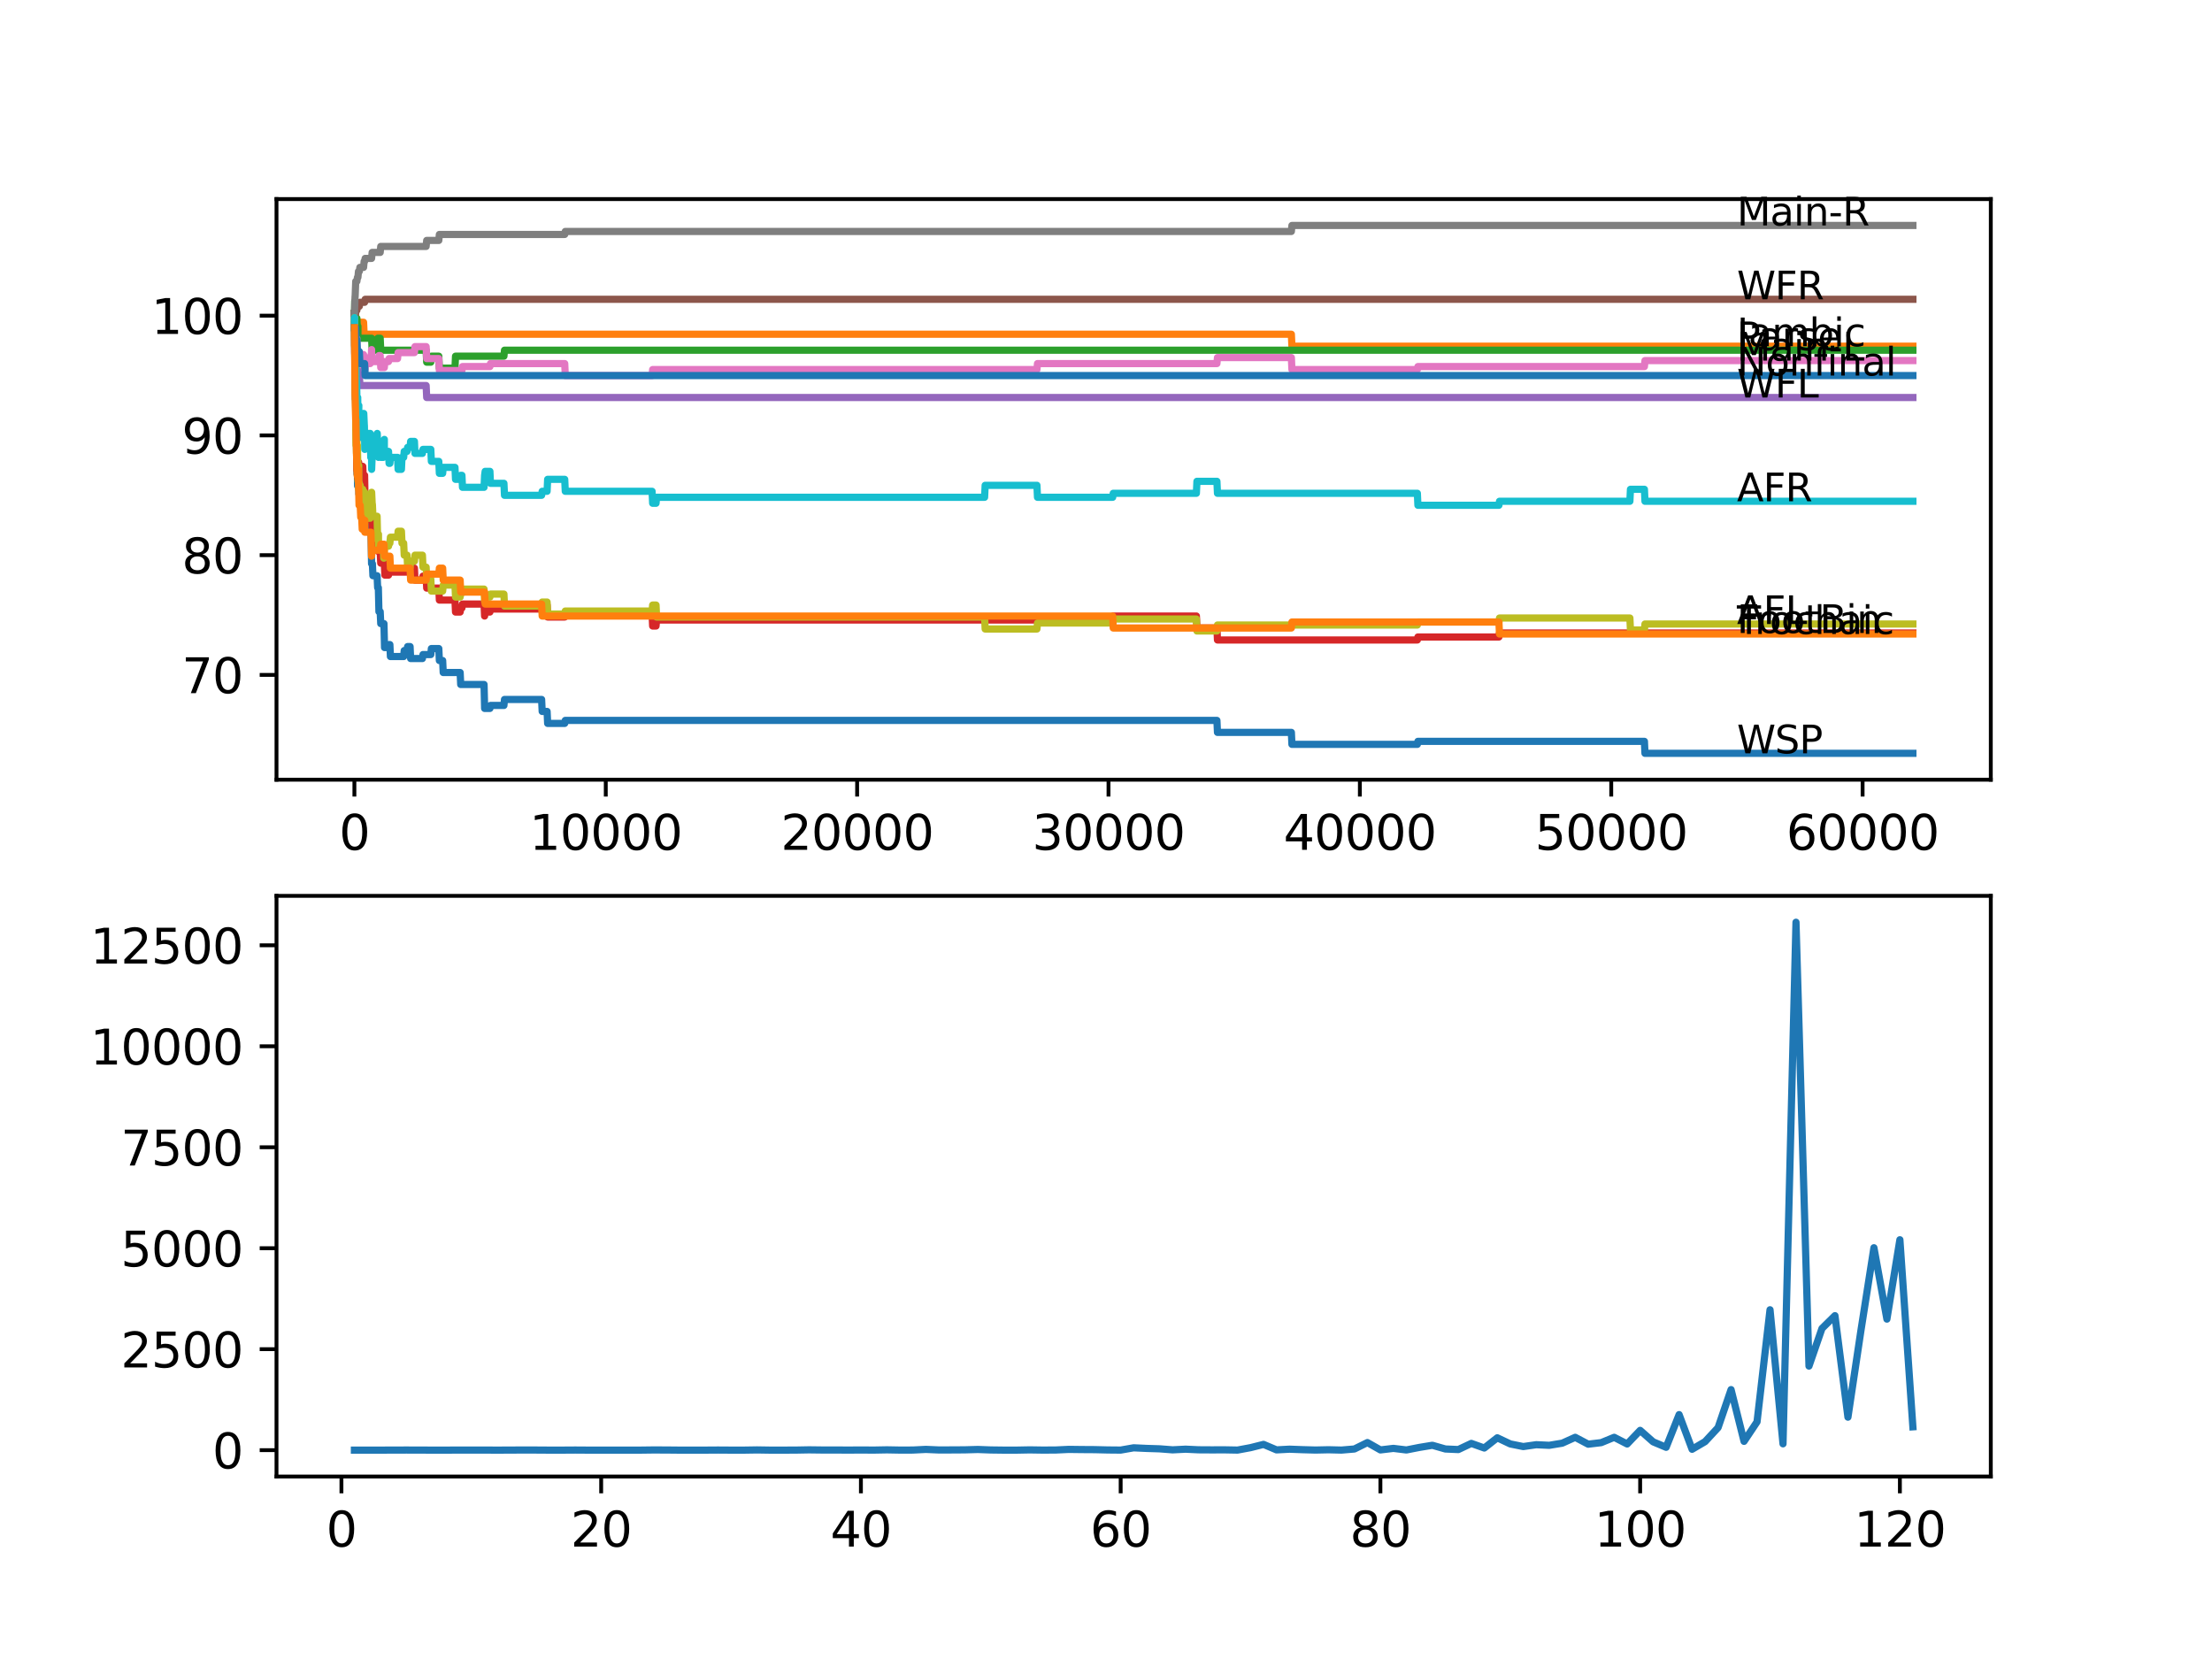 <?xml version="1.0" encoding="utf-8" standalone="no"?>
<!DOCTYPE svg PUBLIC "-//W3C//DTD SVG 1.1//EN"
  "http://www.w3.org/Graphics/SVG/1.1/DTD/svg11.dtd">
<svg xmlns:xlink="http://www.w3.org/1999/xlink" width="460.8pt" height="345.6pt" viewBox="0 0 460.8 345.6" xmlns="http://www.w3.org/2000/svg" version="1.1">
 <defs>
  <style type="text/css">*{stroke-linejoin: round; stroke-linecap: butt}</style>
 </defs>
 <g id="figure_1">
  <g id="patch_1">
   <path d="M 0 345.6 
L 460.8 345.6 
L 460.8 0 
L 0 0 
z
" style="fill: #ffffff"/>
  </g>
  <g id="axes_1">
   <g id="patch_2">
    <path d="M 57.6 162.432 
L 414.72 162.432 
L 414.72 41.472 
L 57.6 41.472 
z
" style="fill: #ffffff"/>
   </g>
   <g id="matplotlib.axis_1">
    <g id="xtick_1">
     <g id="line2d_1">
      <defs>
       <path id="mcb167f69a3" d="M 0 0 
L 0 3.5 
" style="stroke: #000000; stroke-width: 0.8"/>
      </defs>
      <g>
       <use xlink:href="#mcb167f69a3" x="73.827" y="162.432" style="stroke: #000000; stroke-width: 0.8"/>
      </g>
     </g>
     <g id="text_1">
      <!-- 0 -->
      <g transform="translate(70.646 177.03)scale(0.1 -0.1)">
       <defs>
        <path id="DejaVuSans-30" d="M 2034 4250 
Q 1547 4250 1301 3770 
Q 1056 3291 1056 2328 
Q 1056 1369 1301 889 
Q 1547 409 2034 409 
Q 2525 409 2770 889 
Q 3016 1369 3016 2328 
Q 3016 3291 2770 3770 
Q 2525 4250 2034 4250 
z
M 2034 4750 
Q 2819 4750 3233 4129 
Q 3647 3509 3647 2328 
Q 3647 1150 3233 529 
Q 2819 -91 2034 -91 
Q 1250 -91 836 529 
Q 422 1150 422 2328 
Q 422 3509 836 4129 
Q 1250 4750 2034 4750 
z
" transform="scale(0.016)"/>
       </defs>
       <use xlink:href="#DejaVuSans-30"/>
      </g>
     </g>
    </g>
    <g id="xtick_2">
     <g id="line2d_2">
      <g>
       <use xlink:href="#mcb167f69a3" x="126.192" y="162.432" style="stroke: #000000; stroke-width: 0.8"/>
      </g>
     </g>
     <g id="text_2">
      <!-- 10000 -->
      <g transform="translate(110.286 177.03)scale(0.1 -0.1)">
       <defs>
        <path id="DejaVuSans-31" d="M 794 531 
L 1825 531 
L 1825 4091 
L 703 3866 
L 703 4441 
L 1819 4666 
L 2450 4666 
L 2450 531 
L 3481 531 
L 3481 0 
L 794 0 
L 794 531 
z
" transform="scale(0.016)"/>
       </defs>
       <use xlink:href="#DejaVuSans-31"/>
       <use xlink:href="#DejaVuSans-30" x="63.623"/>
       <use xlink:href="#DejaVuSans-30" x="127.246"/>
       <use xlink:href="#DejaVuSans-30" x="190.869"/>
       <use xlink:href="#DejaVuSans-30" x="254.492"/>
      </g>
     </g>
    </g>
    <g id="xtick_3">
     <g id="line2d_3">
      <g>
       <use xlink:href="#mcb167f69a3" x="178.556" y="162.432" style="stroke: #000000; stroke-width: 0.8"/>
      </g>
     </g>
     <g id="text_3">
      <!-- 20000 -->
      <g transform="translate(162.65 177.03)scale(0.1 -0.1)">
       <defs>
        <path id="DejaVuSans-32" d="M 1228 531 
L 3431 531 
L 3431 0 
L 469 0 
L 469 531 
Q 828 903 1448 1529 
Q 2069 2156 2228 2338 
Q 2531 2678 2651 2914 
Q 2772 3150 2772 3378 
Q 2772 3750 2511 3984 
Q 2250 4219 1831 4219 
Q 1534 4219 1204 4116 
Q 875 4013 500 3803 
L 500 4441 
Q 881 4594 1212 4672 
Q 1544 4750 1819 4750 
Q 2544 4750 2975 4387 
Q 3406 4025 3406 3419 
Q 3406 3131 3298 2873 
Q 3191 2616 2906 2266 
Q 2828 2175 2409 1742 
Q 1991 1309 1228 531 
z
" transform="scale(0.016)"/>
       </defs>
       <use xlink:href="#DejaVuSans-32"/>
       <use xlink:href="#DejaVuSans-30" x="63.623"/>
       <use xlink:href="#DejaVuSans-30" x="127.246"/>
       <use xlink:href="#DejaVuSans-30" x="190.869"/>
       <use xlink:href="#DejaVuSans-30" x="254.492"/>
      </g>
     </g>
    </g>
    <g id="xtick_4">
     <g id="line2d_4">
      <g>
       <use xlink:href="#mcb167f69a3" x="230.921" y="162.432" style="stroke: #000000; stroke-width: 0.8"/>
      </g>
     </g>
     <g id="text_4">
      <!-- 30000 -->
      <g transform="translate(215.015 177.03)scale(0.1 -0.1)">
       <defs>
        <path id="DejaVuSans-33" d="M 2597 2516 
Q 3050 2419 3304 2112 
Q 3559 1806 3559 1356 
Q 3559 666 3084 287 
Q 2609 -91 1734 -91 
Q 1441 -91 1130 -33 
Q 819 25 488 141 
L 488 750 
Q 750 597 1062 519 
Q 1375 441 1716 441 
Q 2309 441 2620 675 
Q 2931 909 2931 1356 
Q 2931 1769 2642 2001 
Q 2353 2234 1838 2234 
L 1294 2234 
L 1294 2753 
L 1863 2753 
Q 2328 2753 2575 2939 
Q 2822 3125 2822 3475 
Q 2822 3834 2567 4026 
Q 2313 4219 1838 4219 
Q 1578 4219 1281 4162 
Q 984 4106 628 3988 
L 628 4550 
Q 988 4650 1302 4700 
Q 1616 4750 1894 4750 
Q 2613 4750 3031 4423 
Q 3450 4097 3450 3541 
Q 3450 3153 3228 2886 
Q 3006 2619 2597 2516 
z
" transform="scale(0.016)"/>
       </defs>
       <use xlink:href="#DejaVuSans-33"/>
       <use xlink:href="#DejaVuSans-30" x="63.623"/>
       <use xlink:href="#DejaVuSans-30" x="127.246"/>
       <use xlink:href="#DejaVuSans-30" x="190.869"/>
       <use xlink:href="#DejaVuSans-30" x="254.492"/>
      </g>
     </g>
    </g>
    <g id="xtick_5">
     <g id="line2d_5">
      <g>
       <use xlink:href="#mcb167f69a3" x="283.285" y="162.432" style="stroke: #000000; stroke-width: 0.8"/>
      </g>
     </g>
     <g id="text_5">
      <!-- 40000 -->
      <g transform="translate(267.379 177.03)scale(0.1 -0.1)">
       <defs>
        <path id="DejaVuSans-34" d="M 2419 4116 
L 825 1625 
L 2419 1625 
L 2419 4116 
z
M 2253 4666 
L 3047 4666 
L 3047 1625 
L 3713 1625 
L 3713 1100 
L 3047 1100 
L 3047 0 
L 2419 0 
L 2419 1100 
L 313 1100 
L 313 1709 
L 2253 4666 
z
" transform="scale(0.016)"/>
       </defs>
       <use xlink:href="#DejaVuSans-34"/>
       <use xlink:href="#DejaVuSans-30" x="63.623"/>
       <use xlink:href="#DejaVuSans-30" x="127.246"/>
       <use xlink:href="#DejaVuSans-30" x="190.869"/>
       <use xlink:href="#DejaVuSans-30" x="254.492"/>
      </g>
     </g>
    </g>
    <g id="xtick_6">
     <g id="line2d_6">
      <g>
       <use xlink:href="#mcb167f69a3" x="335.65" y="162.432" style="stroke: #000000; stroke-width: 0.8"/>
      </g>
     </g>
     <g id="text_6">
      <!-- 50000 -->
      <g transform="translate(319.744 177.03)scale(0.1 -0.1)">
       <defs>
        <path id="DejaVuSans-35" d="M 691 4666 
L 3169 4666 
L 3169 4134 
L 1269 4134 
L 1269 2991 
Q 1406 3038 1543 3061 
Q 1681 3084 1819 3084 
Q 2600 3084 3056 2656 
Q 3513 2228 3513 1497 
Q 3513 744 3044 326 
Q 2575 -91 1722 -91 
Q 1428 -91 1123 -41 
Q 819 9 494 109 
L 494 744 
Q 775 591 1075 516 
Q 1375 441 1709 441 
Q 2250 441 2565 725 
Q 2881 1009 2881 1497 
Q 2881 1984 2565 2268 
Q 2250 2553 1709 2553 
Q 1456 2553 1204 2497 
Q 953 2441 691 2322 
L 691 4666 
z
" transform="scale(0.016)"/>
       </defs>
       <use xlink:href="#DejaVuSans-35"/>
       <use xlink:href="#DejaVuSans-30" x="63.623"/>
       <use xlink:href="#DejaVuSans-30" x="127.246"/>
       <use xlink:href="#DejaVuSans-30" x="190.869"/>
       <use xlink:href="#DejaVuSans-30" x="254.492"/>
      </g>
     </g>
    </g>
    <g id="xtick_7">
     <g id="line2d_7">
      <g>
       <use xlink:href="#mcb167f69a3" x="388.014" y="162.432" style="stroke: #000000; stroke-width: 0.8"/>
      </g>
     </g>
     <g id="text_7">
      <!-- 60000 -->
      <g transform="translate(372.108 177.03)scale(0.1 -0.1)">
       <defs>
        <path id="DejaVuSans-36" d="M 2113 2584 
Q 1688 2584 1439 2293 
Q 1191 2003 1191 1497 
Q 1191 994 1439 701 
Q 1688 409 2113 409 
Q 2538 409 2786 701 
Q 3034 994 3034 1497 
Q 3034 2003 2786 2293 
Q 2538 2584 2113 2584 
z
M 3366 4563 
L 3366 3988 
Q 3128 4100 2886 4159 
Q 2644 4219 2406 4219 
Q 1781 4219 1451 3797 
Q 1122 3375 1075 2522 
Q 1259 2794 1537 2939 
Q 1816 3084 2150 3084 
Q 2853 3084 3261 2657 
Q 3669 2231 3669 1497 
Q 3669 778 3244 343 
Q 2819 -91 2113 -91 
Q 1303 -91 875 529 
Q 447 1150 447 2328 
Q 447 3434 972 4092 
Q 1497 4750 2381 4750 
Q 2619 4750 2861 4703 
Q 3103 4656 3366 4563 
z
" transform="scale(0.016)"/>
       </defs>
       <use xlink:href="#DejaVuSans-36"/>
       <use xlink:href="#DejaVuSans-30" x="63.623"/>
       <use xlink:href="#DejaVuSans-30" x="127.246"/>
       <use xlink:href="#DejaVuSans-30" x="190.869"/>
       <use xlink:href="#DejaVuSans-30" x="254.492"/>
      </g>
     </g>
    </g>
   </g>
   <g id="matplotlib.axis_2">
    <g id="ytick_1">
     <g id="line2d_8">
      <defs>
       <path id="mccbdf5d89c" d="M 0 0 
L -3.5 0 
" style="stroke: #000000; stroke-width: 0.8"/>
      </defs>
      <g>
       <use xlink:href="#mccbdf5d89c" x="57.6" y="140.595" style="stroke: #000000; stroke-width: 0.8"/>
      </g>
     </g>
     <g id="text_8">
      <!-- 70 -->
      <g transform="translate(37.875 144.394)scale(0.1 -0.1)">
       <defs>
        <path id="DejaVuSans-37" d="M 525 4666 
L 3525 4666 
L 3525 4397 
L 1831 0 
L 1172 0 
L 2766 4134 
L 525 4134 
L 525 4666 
z
" transform="scale(0.016)"/>
       </defs>
       <use xlink:href="#DejaVuSans-37"/>
       <use xlink:href="#DejaVuSans-30" x="63.623"/>
      </g>
     </g>
    </g>
    <g id="ytick_2">
     <g id="line2d_9">
      <g>
       <use xlink:href="#mccbdf5d89c" x="57.6" y="115.651" style="stroke: #000000; stroke-width: 0.8"/>
      </g>
     </g>
     <g id="text_9">
      <!-- 80 -->
      <g transform="translate(37.875 119.45)scale(0.1 -0.1)">
       <defs>
        <path id="DejaVuSans-38" d="M 2034 2216 
Q 1584 2216 1326 1975 
Q 1069 1734 1069 1313 
Q 1069 891 1326 650 
Q 1584 409 2034 409 
Q 2484 409 2743 651 
Q 3003 894 3003 1313 
Q 3003 1734 2745 1975 
Q 2488 2216 2034 2216 
z
M 1403 2484 
Q 997 2584 770 2862 
Q 544 3141 544 3541 
Q 544 4100 942 4425 
Q 1341 4750 2034 4750 
Q 2731 4750 3128 4425 
Q 3525 4100 3525 3541 
Q 3525 3141 3298 2862 
Q 3072 2584 2669 2484 
Q 3125 2378 3379 2068 
Q 3634 1759 3634 1313 
Q 3634 634 3220 271 
Q 2806 -91 2034 -91 
Q 1263 -91 848 271 
Q 434 634 434 1313 
Q 434 1759 690 2068 
Q 947 2378 1403 2484 
z
M 1172 3481 
Q 1172 3119 1398 2916 
Q 1625 2713 2034 2713 
Q 2441 2713 2670 2916 
Q 2900 3119 2900 3481 
Q 2900 3844 2670 4047 
Q 2441 4250 2034 4250 
Q 1625 4250 1398 4047 
Q 1172 3844 1172 3481 
z
" transform="scale(0.016)"/>
       </defs>
       <use xlink:href="#DejaVuSans-38"/>
       <use xlink:href="#DejaVuSans-30" x="63.623"/>
      </g>
     </g>
    </g>
    <g id="ytick_3">
     <g id="line2d_10">
      <g>
       <use xlink:href="#mccbdf5d89c" x="57.6" y="90.706" style="stroke: #000000; stroke-width: 0.8"/>
      </g>
     </g>
     <g id="text_10">
      <!-- 90 -->
      <g transform="translate(37.875 94.505)scale(0.1 -0.1)">
       <defs>
        <path id="DejaVuSans-39" d="M 703 97 
L 703 672 
Q 941 559 1184 500 
Q 1428 441 1663 441 
Q 2288 441 2617 861 
Q 2947 1281 2994 2138 
Q 2813 1869 2534 1725 
Q 2256 1581 1919 1581 
Q 1219 1581 811 2004 
Q 403 2428 403 3163 
Q 403 3881 828 4315 
Q 1253 4750 1959 4750 
Q 2769 4750 3195 4129 
Q 3622 3509 3622 2328 
Q 3622 1225 3098 567 
Q 2575 -91 1691 -91 
Q 1453 -91 1209 -44 
Q 966 3 703 97 
z
M 1959 2075 
Q 2384 2075 2632 2365 
Q 2881 2656 2881 3163 
Q 2881 3666 2632 3958 
Q 2384 4250 1959 4250 
Q 1534 4250 1286 3958 
Q 1038 3666 1038 3163 
Q 1038 2656 1286 2365 
Q 1534 2075 1959 2075 
z
" transform="scale(0.016)"/>
       </defs>
       <use xlink:href="#DejaVuSans-39"/>
       <use xlink:href="#DejaVuSans-30" x="63.623"/>
      </g>
     </g>
    </g>
    <g id="ytick_4">
     <g id="line2d_11">
      <g>
       <use xlink:href="#mccbdf5d89c" x="57.6" y="65.762" style="stroke: #000000; stroke-width: 0.8"/>
      </g>
     </g>
     <g id="text_11">
      <!-- 100 -->
      <g transform="translate(31.512 69.561)scale(0.1 -0.1)">
       <use xlink:href="#DejaVuSans-31"/>
       <use xlink:href="#DejaVuSans-30" x="63.623"/>
       <use xlink:href="#DejaVuSans-30" x="127.246"/>
      </g>
     </g>
    </g>
   </g>
   <g id="line2d_12">
    <path d="M 73.833 65.263 
L 73.969 77.319 
L 73.979 77.319 
L 73.985 76.488 
L 74.016 83.14 
L 74.053 81.892 
L 74.178 89.584 
L 74.21 89.584 
L 74.335 97.067 
L 74.362 96.236 
L 74.367 98.73 
L 74.435 98.73 
L 74.461 98.73 
L 74.487 101.224 
L 74.571 99.561 
L 74.681 99.561 
L 74.723 98.73 
L 74.76 102.887 
L 74.77 102.887 
L 75.027 102.887 
L 75.142 102.056 
L 75.341 102.056 
L 75.456 104.55 
L 75.781 104.55 
L 75.896 103.927 
L 75.906 103.927 
L 75.953 106.421 
L 76.016 105.798 
L 76.043 105.798 
L 76.158 108.292 
L 76.367 108.292 
L 76.482 110.787 
L 77.153 110.787 
L 77.268 109.955 
L 77.278 109.955 
L 77.404 117.438 
L 77.572 117.438 
L 77.687 119.933 
L 78.556 119.933 
L 78.671 122.427 
L 78.818 122.427 
L 78.938 127.416 
L 79.2 127.416 
L 79.315 129.911 
L 79.986 129.911 
L 80.106 134.9 
L 80.939 134.9 
L 81.054 134.276 
L 81.216 134.276 
L 81.331 136.77 
L 84.091 136.77 
L 84.206 135.523 
L 84.798 135.523 
L 84.913 134.692 
L 85.426 134.692 
L 85.541 137.186 
L 87.997 137.186 
L 88.113 136.355 
L 89.746 136.355 
L 89.861 135.107 
L 91.411 135.107 
L 91.527 137.602 
L 92.213 137.602 
L 92.328 140.096 
L 95.857 140.096 
L 95.972 142.591 
L 100.837 142.591 
L 100.958 147.58 
L 102.057 147.58 
L 102.172 146.956 
L 104.979 146.956 
L 105.094 145.709 
L 112.829 145.709 
L 112.944 148.203 
L 113.97 148.203 
L 114.085 150.698 
L 117.641 150.698 
L 117.756 150.074 
L 253.506 150.074 
L 253.621 152.569 
L 269.016 152.569 
L 269.131 155.063 
L 295.261 155.063 
L 295.376 154.439 
L 342.562 154.439 
L 342.677 156.934 
L 398.487 156.934 
L 398.487 156.934 
" clip-path="url(#p1970e37ff4)" style="fill: none; stroke: #1f77b4; stroke-width: 1.5; stroke-linecap: square"/>
   </g>
   <g id="line2d_13">
    <path d="M 73.833 65.263 
L 73.843 65.263 
L 73.958 64.639 
L 73.985 64.639 
L 74.1 67.134 
L 75.739 67.134 
L 75.854 69.628 
L 269.016 69.628 
L 269.131 72.123 
L 398.487 72.123 
L 398.487 72.123 
" clip-path="url(#p1970e37ff4)" style="fill: none; stroke: #ff7f0e; stroke-width: 1.5; stroke-linecap: square"/>
   </g>
   <g id="line2d_14">
    <path d="M 73.833 65.263 
L 73.854 67.757 
L 73.896 62.768 
L 73.943 65.263 
L 73.985 65.263 
L 74.089 69.004 
L 74.1 68.381 
L 74.152 68.381 
L 74.267 66.302 
L 74.346 66.302 
L 74.461 68.797 
L 74.519 68.797 
L 74.561 67.965 
L 74.566 70.46 
L 74.618 70.46 
L 77.409 70.46 
L 77.524 72.954 
L 78.587 72.954 
L 78.703 70.46 
L 79.2 70.46 
L 79.315 72.954 
L 88.772 72.954 
L 88.888 75.448 
L 89.746 75.448 
L 89.861 74.201 
L 91.411 74.201 
L 91.527 76.696 
L 94.779 76.696 
L 94.894 74.201 
L 104.979 74.201 
L 105.094 72.954 
L 398.487 72.954 
L 398.487 72.954 
" clip-path="url(#p1970e37ff4)" style="fill: none; stroke: #2ca02c; stroke-width: 1.5; stroke-linecap: square"/>
   </g>
   <g id="line2d_15">
    <path d="M 73.833 68.256 
L 73.885 67.009 
L 73.896 71.998 
L 73.922 70.543 
L 74.047 77.61 
L 74.053 77.61 
L 74.168 88.835 
L 74.184 88.004 
L 74.231 88.004 
L 74.362 97.982 
L 74.461 97.15 
L 74.487 99.645 
L 74.571 98.813 
L 74.65 98.813 
L 74.723 96.319 
L 74.754 97.982 
L 74.87 100.476 
L 75 100.476 
L 75.126 97.982 
L 75.341 97.982 
L 75.456 97.15 
L 75.566 97.15 
L 75.681 99.645 
L 75.781 99.645 
L 75.896 99.021 
L 75.953 99.021 
L 76.074 105.673 
L 76.367 105.673 
L 76.482 108.167 
L 77.116 108.167 
L 77.231 107.336 
L 77.409 107.336 
L 77.524 109.83 
L 77.572 109.83 
L 77.687 112.325 
L 78.587 112.325 
L 78.703 114.819 
L 79.2 114.819 
L 79.315 117.314 
L 80.064 117.314 
L 80.179 119.808 
L 80.939 119.808 
L 81.054 119.184 
L 84.798 119.184 
L 84.913 118.353 
L 86.332 118.353 
L 86.447 120.847 
L 87.997 120.847 
L 88.113 120.016 
L 88.772 120.016 
L 88.888 122.51 
L 91.411 122.51 
L 91.527 125.005 
L 94.779 125.005 
L 94.894 127.499 
L 95.857 127.499 
L 95.972 126.668 
L 96.229 126.668 
L 96.344 125.836 
L 100.837 125.836 
L 100.952 128.331 
L 101.067 127.499 
L 102.057 127.499 
L 102.172 126.876 
L 112.829 126.876 
L 112.944 126.044 
L 113.97 126.044 
L 114.085 128.539 
L 117.641 128.539 
L 117.756 127.915 
L 135.843 127.915 
L 135.958 130.41 
L 136.665 130.41 
L 136.78 129.162 
L 231.79 129.162 
L 231.905 128.331 
L 249.228 128.331 
L 249.343 130.825 
L 253.506 130.825 
L 253.621 133.32 
L 295.261 133.32 
L 295.376 132.696 
L 312.253 132.696 
L 312.369 131.865 
L 398.487 131.865 
L 398.487 131.865 
" clip-path="url(#p1970e37ff4)" style="fill: none; stroke: #d62728; stroke-width: 1.5; stroke-linecap: square"/>
   </g>
   <g id="line2d_16">
    <path d="M 73.833 65.762 
L 73.953 70.751 
L 73.985 70.751 
L 74.105 75.739 
L 74.152 75.739 
L 74.267 73.661 
L 74.346 73.661 
L 74.461 76.155 
L 74.519 76.155 
L 74.561 75.324 
L 74.566 77.818 
L 74.618 77.818 
L 74.854 77.818 
L 74.969 80.313 
L 88.772 80.313 
L 88.888 82.807 
L 398.487 82.807 
L 398.487 82.807 
" clip-path="url(#p1970e37ff4)" style="fill: none; stroke: #9467bd; stroke-width: 1.5; stroke-linecap: square"/>
   </g>
   <g id="line2d_17">
    <path d="M 73.833 65.263 
L 74.089 65.263 
L 74.205 64.639 
L 74.346 64.639 
L 74.461 63.808 
L 74.854 63.808 
L 74.969 62.976 
L 75.953 62.976 
L 76.069 62.353 
L 398.487 62.353 
L 398.487 62.353 
" clip-path="url(#p1970e37ff4)" style="fill: none; stroke: #8c564b; stroke-width: 1.5; stroke-linecap: square"/>
   </g>
   <g id="line2d_18">
    <path d="M 73.833 68.256 
L 73.838 67.633 
L 73.89 73.661 
L 73.896 73.661 
L 73.901 73.661 
L 73.922 73.037 
L 73.99 75.947 
L 74.016 75.947 
L 74.084 71.998 
L 74.136 73.245 
L 74.147 73.245 
L 74.157 75.116 
L 74.262 72.621 
L 74.294 72.621 
L 74.346 70.543 
L 74.351 73.037 
L 74.398 73.037 
L 74.561 73.037 
L 74.676 75.532 
L 74.681 75.532 
L 74.801 73.453 
L 74.854 73.453 
L 74.932 75.947 
L 74.964 74.7 
L 75 74.7 
L 75.116 73.869 
L 75.739 73.869 
L 75.781 76.363 
L 75.849 75.739 
L 75.906 75.739 
L 75.953 74.492 
L 75.959 76.987 
L 76.011 76.987 
L 76.043 76.987 
L 76.158 75.739 
L 77.116 75.739 
L 77.236 74.077 
L 77.357 74.077 
L 77.409 72.829 
L 77.414 75.324 
L 77.462 75.324 
L 78.818 75.324 
L 78.933 74.077 
L 79.2 74.077 
L 79.315 76.571 
L 80.064 76.571 
L 80.179 75.324 
L 80.939 75.324 
L 81.054 74.7 
L 82.818 74.7 
L 82.934 73.453 
L 86.332 73.453 
L 86.447 72.206 
L 88.772 72.206 
L 88.888 74.7 
L 91.411 74.7 
L 91.527 77.195 
L 96.229 77.195 
L 96.344 76.363 
L 102.057 76.363 
L 102.172 75.739 
L 117.641 75.739 
L 117.756 78.234 
L 135.843 78.234 
L 135.958 76.987 
L 216.013 76.987 
L 216.128 75.739 
L 253.506 75.739 
L 253.621 74.492 
L 269.016 74.492 
L 269.131 76.987 
L 295.261 76.987 
L 295.376 76.363 
L 342.562 76.363 
L 342.677 75.116 
L 398.487 75.116 
L 398.487 75.116 
" clip-path="url(#p1970e37ff4)" style="fill: none; stroke: #e377c2; stroke-width: 1.5; stroke-linecap: square"/>
   </g>
   <g id="line2d_19">
    <path d="M 73.833 65.263 
L 73.838 65.263 
L 73.969 61.729 
L 73.985 61.729 
L 74.105 58.611 
L 74.346 58.611 
L 74.461 57.779 
L 74.561 57.779 
L 74.676 56.532 
L 74.854 56.532 
L 74.969 55.701 
L 75.739 55.701 
L 75.854 54.454 
L 75.953 54.454 
L 76.069 53.83 
L 77.409 53.83 
L 77.524 52.583 
L 79.2 52.583 
L 79.315 51.335 
L 88.772 51.335 
L 88.888 50.088 
L 91.411 50.088 
L 91.527 48.841 
L 117.641 48.841 
L 117.756 48.217 
L 269.016 48.217 
L 269.131 46.97 
L 398.487 46.97 
L 398.487 46.97 
" clip-path="url(#p1970e37ff4)" style="fill: none; stroke: #7f7f7f; stroke-width: 1.5; stroke-linecap: square"/>
   </g>
   <g id="line2d_20">
    <path d="M 73.833 68.256 
L 73.854 66.177 
L 73.896 72.206 
L 73.911 71.582 
L 74.026 82.391 
L 74.042 81.144 
L 74.053 81.144 
L 74.168 92.785 
L 74.184 91.953 
L 74.21 91.953 
L 74.231 90.706 
L 74.267 94.448 
L 74.32 91.953 
L 74.335 91.953 
L 74.346 91.122 
L 74.351 93.616 
L 74.44 92.785 
L 74.461 92.785 
L 74.587 100.268 
L 74.65 100.268 
L 74.723 96.942 
L 74.739 101.931 
L 74.749 101.931 
L 74.754 101.931 
L 74.854 100.684 
L 74.859 103.178 
L 74.932 103.178 
L 75.027 101.1 
L 75.032 103.594 
L 75.042 102.763 
L 75.341 102.763 
L 75.456 101.931 
L 75.566 101.931 
L 75.681 104.426 
L 75.781 104.426 
L 75.896 103.802 
L 75.906 103.802 
L 75.953 102.555 
L 75.959 105.049 
L 76.011 104.218 
L 76.032 104.218 
L 76.043 106.712 
L 76.142 105.465 
L 76.367 105.465 
L 76.482 107.959 
L 77.116 107.959 
L 77.236 106.296 
L 77.278 106.296 
L 77.404 102.555 
L 77.42 102.555 
L 77.535 105.049 
L 77.572 105.049 
L 77.687 107.544 
L 78.556 107.544 
L 78.676 112.533 
L 78.818 112.533 
L 78.844 111.285 
L 78.849 113.78 
L 78.923 113.78 
L 79.834 113.78 
L 79.949 116.274 
L 79.986 116.274 
L 80.106 113.78 
L 80.939 113.78 
L 81.054 113.156 
L 81.216 113.156 
L 81.331 111.909 
L 82.818 111.909 
L 82.934 110.662 
L 83.625 110.662 
L 83.74 113.156 
L 84.091 113.156 
L 84.206 115.651 
L 84.798 115.651 
L 84.913 118.145 
L 85.426 118.145 
L 85.541 116.898 
L 86.332 116.898 
L 86.447 115.651 
L 87.997 115.651 
L 88.113 118.145 
L 88.772 118.145 
L 88.888 120.64 
L 89.746 120.64 
L 89.861 123.134 
L 92.213 123.134 
L 92.328 121.887 
L 94.779 121.887 
L 94.894 124.381 
L 95.857 124.381 
L 95.972 123.55 
L 96.229 123.55 
L 96.344 122.718 
L 100.837 122.718 
L 100.952 125.213 
L 101.067 124.381 
L 102.057 124.381 
L 102.172 123.758 
L 104.979 123.758 
L 105.094 126.252 
L 112.829 126.252 
L 112.944 125.421 
L 113.97 125.421 
L 114.085 127.915 
L 117.641 127.915 
L 117.756 127.291 
L 135.843 127.291 
L 135.958 126.044 
L 136.665 126.044 
L 136.78 128.539 
L 205.11 128.539 
L 205.226 131.033 
L 216.013 131.033 
L 216.128 129.786 
L 231.79 129.786 
L 231.905 128.954 
L 249.228 128.954 
L 249.343 131.449 
L 253.506 131.449 
L 253.621 130.202 
L 295.261 130.202 
L 295.376 129.578 
L 312.253 129.578 
L 312.369 128.747 
L 339.535 128.747 
L 339.651 131.241 
L 342.562 131.241 
L 342.677 129.994 
L 398.487 129.994 
L 398.487 129.994 
" clip-path="url(#p1970e37ff4)" style="fill: none; stroke: #bcbd22; stroke-width: 1.5; stroke-linecap: square"/>
   </g>
   <g id="line2d_21">
    <path d="M 73.833 68.256 
L 73.854 66.177 
L 73.89 73.037 
L 73.937 75.739 
L 73.979 72.414 
L 74 74.908 
L 74.016 70.335 
L 74.084 80.313 
L 74.1 79.689 
L 74.105 79.689 
L 74.152 76.571 
L 74.22 83.223 
L 74.231 83.223 
L 74.294 79.481 
L 74.335 81.976 
L 74.362 86.965 
L 74.451 86.133 
L 74.461 86.133 
L 74.519 82.807 
L 74.566 87.796 
L 74.65 87.796 
L 74.754 84.47 
L 74.686 88.627 
L 74.765 86.965 
L 74.854 86.965 
L 74.932 86.133 
L 74.938 88.627 
L 74.953 88.627 
L 75 88.627 
L 75.027 91.122 
L 75.11 89.459 
L 75.341 89.459 
L 75.456 88.627 
L 75.566 88.627 
L 75.681 86.133 
L 75.781 86.133 
L 75.896 88.627 
L 75.906 88.627 
L 75.99 93.616 
L 76.022 92.785 
L 76.032 92.785 
L 76.043 90.29 
L 76.142 92.785 
L 76.367 92.785 
L 76.482 90.29 
L 77.116 90.29 
L 77.236 95.279 
L 77.278 95.279 
L 77.357 92.785 
L 77.388 95.279 
L 77.409 95.279 
L 77.42 97.774 
L 77.519 95.279 
L 77.572 95.279 
L 77.687 92.785 
L 78.556 92.785 
L 78.587 90.29 
L 78.666 92.785 
L 78.818 92.785 
L 78.844 95.279 
L 78.928 92.785 
L 79.2 92.785 
L 79.315 95.279 
L 79.834 95.279 
L 79.949 92.785 
L 79.986 92.785 
L 80.064 91.538 
L 80.069 94.032 
L 80.09 94.032 
L 80.939 94.032 
L 81.054 96.527 
L 81.216 96.527 
L 81.331 95.279 
L 82.818 95.279 
L 82.934 97.774 
L 83.625 97.774 
L 83.74 95.279 
L 84.091 95.279 
L 84.206 94.032 
L 84.798 94.032 
L 84.913 93.201 
L 85.426 93.201 
L 85.541 91.953 
L 86.332 91.953 
L 86.447 94.448 
L 87.997 94.448 
L 88.113 93.616 
L 89.746 93.616 
L 89.861 96.111 
L 91.411 96.111 
L 91.527 98.605 
L 92.213 98.605 
L 92.328 97.358 
L 94.779 97.358 
L 94.894 99.853 
L 95.857 99.853 
L 95.972 99.021 
L 96.229 99.021 
L 96.344 101.515 
L 100.837 101.515 
L 100.952 99.021 
L 101.067 98.19 
L 102.057 98.19 
L 102.172 100.684 
L 104.979 100.684 
L 105.094 103.178 
L 112.829 103.178 
L 112.944 102.347 
L 113.97 102.347 
L 114.085 99.853 
L 117.641 99.853 
L 117.756 102.347 
L 135.843 102.347 
L 135.958 104.841 
L 136.665 104.841 
L 136.78 103.594 
L 205.11 103.594 
L 205.226 101.1 
L 216.013 101.1 
L 216.128 103.594 
L 231.79 103.594 
L 231.905 102.763 
L 249.228 102.763 
L 249.343 100.268 
L 253.506 100.268 
L 253.621 102.763 
L 295.261 102.763 
L 295.376 105.257 
L 312.253 105.257 
L 312.369 104.426 
L 339.535 104.426 
L 339.651 101.931 
L 342.562 101.931 
L 342.677 104.426 
L 398.487 104.426 
L 398.487 104.426 
" clip-path="url(#p1970e37ff4)" style="fill: none; stroke: #17becf; stroke-width: 1.5; stroke-linecap: square"/>
   </g>
   <g id="line2d_22">
    <path d="M 73.833 68.256 
L 74.089 68.256 
L 74.205 70.751 
L 74.346 70.751 
L 74.461 73.245 
L 74.854 73.245 
L 74.969 75.739 
L 75.953 75.739 
L 76.069 78.234 
L 398.487 78.234 
L 398.487 78.234 
" clip-path="url(#p1970e37ff4)" style="fill: none; stroke: #1f77b4; stroke-width: 1.5; stroke-linecap: square"/>
   </g>
   <g id="line2d_23">
    <path d="M 73.833 68.256 
L 73.969 82.391 
L 73.974 82.391 
L 74.095 87.38 
L 74.147 87.38 
L 74.273 94.864 
L 74.283 94.864 
L 74.398 99.021 
L 74.561 99.021 
L 74.65 97.774 
L 74.655 100.268 
L 74.665 100.268 
L 74.676 100.268 
L 74.796 105.257 
L 75.037 105.257 
L 75.152 107.752 
L 75.341 107.752 
L 75.456 110.246 
L 75.739 110.246 
L 75.854 108.999 
L 75.953 108.999 
L 75.99 108.375 
L 75.995 110.87 
L 76.048 110.87 
L 77.278 110.87 
L 77.399 115.859 
L 77.409 115.859 
L 77.524 114.611 
L 79.2 114.611 
L 79.315 113.364 
L 79.986 113.364 
L 80.101 115.859 
L 81.216 115.859 
L 81.331 118.353 
L 85.426 118.353 
L 85.541 120.847 
L 88.772 120.847 
L 88.888 119.6 
L 91.411 119.6 
L 91.527 118.353 
L 92.213 118.353 
L 92.328 120.847 
L 95.857 120.847 
L 95.972 123.342 
L 100.952 123.342 
L 101.067 125.836 
L 112.829 125.836 
L 112.944 128.331 
L 231.79 128.331 
L 231.905 130.825 
L 269.016 130.825 
L 269.131 129.578 
L 312.253 129.578 
L 312.369 132.072 
L 398.487 132.072 
L 398.487 132.072 
" clip-path="url(#p1970e37ff4)" style="fill: none; stroke: #ff7f0e; stroke-width: 1.5; stroke-linecap: square"/>
   </g>
   <g id="patch_3">
    <path d="M 57.6 162.432 
L 57.6 41.472 
" style="fill: none; stroke: #000000; stroke-width: 0.8; stroke-linejoin: miter; stroke-linecap: square"/>
   </g>
   <g id="patch_4">
    <path d="M 414.72 162.432 
L 414.72 41.472 
" style="fill: none; stroke: #000000; stroke-width: 0.8; stroke-linejoin: miter; stroke-linecap: square"/>
   </g>
   <g id="patch_5">
    <path d="M 57.6 162.432 
L 414.72 162.432 
" style="fill: none; stroke: #000000; stroke-width: 0.8; stroke-linejoin: miter; stroke-linecap: square"/>
   </g>
   <g id="patch_6">
    <path d="M 57.6 41.472 
L 414.72 41.472 
" style="fill: none; stroke: #000000; stroke-width: 0.8; stroke-linejoin: miter; stroke-linecap: square"/>
   </g>
   <g id="text_12">
    <!-- WSP -->
    <g transform="translate(361.832 156.934)scale(0.08 -0.08)">
     <defs>
      <path id="DejaVuSans-57" d="M 213 4666 
L 850 4666 
L 1831 722 
L 2809 4666 
L 3519 4666 
L 4500 722 
L 5478 4666 
L 6119 4666 
L 4947 0 
L 4153 0 
L 3169 4050 
L 2175 0 
L 1381 0 
L 213 4666 
z
" transform="scale(0.016)"/>
      <path id="DejaVuSans-53" d="M 3425 4513 
L 3425 3897 
Q 3066 4069 2747 4153 
Q 2428 4238 2131 4238 
Q 1616 4238 1336 4038 
Q 1056 3838 1056 3469 
Q 1056 3159 1242 3001 
Q 1428 2844 1947 2747 
L 2328 2669 
Q 3034 2534 3370 2195 
Q 3706 1856 3706 1288 
Q 3706 609 3251 259 
Q 2797 -91 1919 -91 
Q 1588 -91 1214 -16 
Q 841 59 441 206 
L 441 856 
Q 825 641 1194 531 
Q 1563 422 1919 422 
Q 2459 422 2753 634 
Q 3047 847 3047 1241 
Q 3047 1584 2836 1778 
Q 2625 1972 2144 2069 
L 1759 2144 
Q 1053 2284 737 2584 
Q 422 2884 422 3419 
Q 422 4038 858 4394 
Q 1294 4750 2059 4750 
Q 2388 4750 2728 4690 
Q 3069 4631 3425 4513 
z
" transform="scale(0.016)"/>
      <path id="DejaVuSans-50" d="M 1259 4147 
L 1259 2394 
L 2053 2394 
Q 2494 2394 2734 2622 
Q 2975 2850 2975 3272 
Q 2975 3691 2734 3919 
Q 2494 4147 2053 4147 
L 1259 4147 
z
M 628 4666 
L 2053 4666 
Q 2838 4666 3239 4311 
Q 3641 3956 3641 3272 
Q 3641 2581 3239 2228 
Q 2838 1875 2053 1875 
L 1259 1875 
L 1259 0 
L 628 0 
L 628 4666 
z
" transform="scale(0.016)"/>
     </defs>
     <use xlink:href="#DejaVuSans-57"/>
     <use xlink:href="#DejaVuSans-53" x="98.877"/>
     <use xlink:href="#DejaVuSans-50" x="162.354"/>
    </g>
   </g>
   <g id="text_13">
    <!-- Iambic -->
    <g transform="translate(361.832 72.123)scale(0.08 -0.08)">
     <defs>
      <path id="DejaVuSans-49" d="M 628 4666 
L 1259 4666 
L 1259 0 
L 628 0 
L 628 4666 
z
" transform="scale(0.016)"/>
      <path id="DejaVuSans-61" d="M 2194 1759 
Q 1497 1759 1228 1600 
Q 959 1441 959 1056 
Q 959 750 1161 570 
Q 1363 391 1709 391 
Q 2188 391 2477 730 
Q 2766 1069 2766 1631 
L 2766 1759 
L 2194 1759 
z
M 3341 1997 
L 3341 0 
L 2766 0 
L 2766 531 
Q 2569 213 2275 61 
Q 1981 -91 1556 -91 
Q 1019 -91 701 211 
Q 384 513 384 1019 
Q 384 1609 779 1909 
Q 1175 2209 1959 2209 
L 2766 2209 
L 2766 2266 
Q 2766 2663 2505 2880 
Q 2244 3097 1772 3097 
Q 1472 3097 1187 3025 
Q 903 2953 641 2809 
L 641 3341 
Q 956 3463 1253 3523 
Q 1550 3584 1831 3584 
Q 2591 3584 2966 3190 
Q 3341 2797 3341 1997 
z
" transform="scale(0.016)"/>
      <path id="DejaVuSans-6d" d="M 3328 2828 
Q 3544 3216 3844 3400 
Q 4144 3584 4550 3584 
Q 5097 3584 5394 3201 
Q 5691 2819 5691 2113 
L 5691 0 
L 5113 0 
L 5113 2094 
Q 5113 2597 4934 2840 
Q 4756 3084 4391 3084 
Q 3944 3084 3684 2787 
Q 3425 2491 3425 1978 
L 3425 0 
L 2847 0 
L 2847 2094 
Q 2847 2600 2669 2842 
Q 2491 3084 2119 3084 
Q 1678 3084 1418 2786 
Q 1159 2488 1159 1978 
L 1159 0 
L 581 0 
L 581 3500 
L 1159 3500 
L 1159 2956 
Q 1356 3278 1631 3431 
Q 1906 3584 2284 3584 
Q 2666 3584 2933 3390 
Q 3200 3197 3328 2828 
z
" transform="scale(0.016)"/>
      <path id="DejaVuSans-62" d="M 3116 1747 
Q 3116 2381 2855 2742 
Q 2594 3103 2138 3103 
Q 1681 3103 1420 2742 
Q 1159 2381 1159 1747 
Q 1159 1113 1420 752 
Q 1681 391 2138 391 
Q 2594 391 2855 752 
Q 3116 1113 3116 1747 
z
M 1159 2969 
Q 1341 3281 1617 3432 
Q 1894 3584 2278 3584 
Q 2916 3584 3314 3078 
Q 3713 2572 3713 1747 
Q 3713 922 3314 415 
Q 2916 -91 2278 -91 
Q 1894 -91 1617 61 
Q 1341 213 1159 525 
L 1159 0 
L 581 0 
L 581 4863 
L 1159 4863 
L 1159 2969 
z
" transform="scale(0.016)"/>
      <path id="DejaVuSans-69" d="M 603 3500 
L 1178 3500 
L 1178 0 
L 603 0 
L 603 3500 
z
M 603 4863 
L 1178 4863 
L 1178 4134 
L 603 4134 
L 603 4863 
z
" transform="scale(0.016)"/>
      <path id="DejaVuSans-63" d="M 3122 3366 
L 3122 2828 
Q 2878 2963 2633 3030 
Q 2388 3097 2138 3097 
Q 1578 3097 1268 2742 
Q 959 2388 959 1747 
Q 959 1106 1268 751 
Q 1578 397 2138 397 
Q 2388 397 2633 464 
Q 2878 531 3122 666 
L 3122 134 
Q 2881 22 2623 -34 
Q 2366 -91 2075 -91 
Q 1284 -91 818 406 
Q 353 903 353 1747 
Q 353 2603 823 3093 
Q 1294 3584 2113 3584 
Q 2378 3584 2631 3529 
Q 2884 3475 3122 3366 
z
" transform="scale(0.016)"/>
     </defs>
     <use xlink:href="#DejaVuSans-49"/>
     <use xlink:href="#DejaVuSans-61" x="29.492"/>
     <use xlink:href="#DejaVuSans-6d" x="90.771"/>
     <use xlink:href="#DejaVuSans-62" x="188.184"/>
     <use xlink:href="#DejaVuSans-69" x="251.66"/>
     <use xlink:href="#DejaVuSans-63" x="279.443"/>
    </g>
   </g>
   <g id="text_14">
    <!-- Parse -->
    <g transform="translate(361.832 72.954)scale(0.08 -0.08)">
     <defs>
      <path id="DejaVuSans-72" d="M 2631 2963 
Q 2534 3019 2420 3045 
Q 2306 3072 2169 3072 
Q 1681 3072 1420 2755 
Q 1159 2438 1159 1844 
L 1159 0 
L 581 0 
L 581 3500 
L 1159 3500 
L 1159 2956 
Q 1341 3275 1631 3429 
Q 1922 3584 2338 3584 
Q 2397 3584 2469 3576 
Q 2541 3569 2628 3553 
L 2631 2963 
z
" transform="scale(0.016)"/>
      <path id="DejaVuSans-73" d="M 2834 3397 
L 2834 2853 
Q 2591 2978 2328 3040 
Q 2066 3103 1784 3103 
Q 1356 3103 1142 2972 
Q 928 2841 928 2578 
Q 928 2378 1081 2264 
Q 1234 2150 1697 2047 
L 1894 2003 
Q 2506 1872 2764 1633 
Q 3022 1394 3022 966 
Q 3022 478 2636 193 
Q 2250 -91 1575 -91 
Q 1294 -91 989 -36 
Q 684 19 347 128 
L 347 722 
Q 666 556 975 473 
Q 1284 391 1588 391 
Q 1994 391 2212 530 
Q 2431 669 2431 922 
Q 2431 1156 2273 1281 
Q 2116 1406 1581 1522 
L 1381 1569 
Q 847 1681 609 1914 
Q 372 2147 372 2553 
Q 372 3047 722 3315 
Q 1072 3584 1716 3584 
Q 2034 3584 2315 3537 
Q 2597 3491 2834 3397 
z
" transform="scale(0.016)"/>
      <path id="DejaVuSans-65" d="M 3597 1894 
L 3597 1613 
L 953 1613 
Q 991 1019 1311 708 
Q 1631 397 2203 397 
Q 2534 397 2845 478 
Q 3156 559 3463 722 
L 3463 178 
Q 3153 47 2828 -22 
Q 2503 -91 2169 -91 
Q 1331 -91 842 396 
Q 353 884 353 1716 
Q 353 2575 817 3079 
Q 1281 3584 2069 3584 
Q 2775 3584 3186 3129 
Q 3597 2675 3597 1894 
z
M 3022 2063 
Q 3016 2534 2758 2815 
Q 2500 3097 2075 3097 
Q 1594 3097 1305 2825 
Q 1016 2553 972 2059 
L 3022 2063 
z
" transform="scale(0.016)"/>
     </defs>
     <use xlink:href="#DejaVuSans-50"/>
     <use xlink:href="#DejaVuSans-61" x="55.803"/>
     <use xlink:href="#DejaVuSans-72" x="117.082"/>
     <use xlink:href="#DejaVuSans-73" x="158.195"/>
     <use xlink:href="#DejaVuSans-65" x="210.295"/>
    </g>
   </g>
   <g id="text_15">
    <!-- FootBin -->
    <g transform="translate(361.832 131.865)scale(0.08 -0.08)">
     <defs>
      <path id="DejaVuSans-46" d="M 628 4666 
L 3309 4666 
L 3309 4134 
L 1259 4134 
L 1259 2759 
L 3109 2759 
L 3109 2228 
L 1259 2228 
L 1259 0 
L 628 0 
L 628 4666 
z
" transform="scale(0.016)"/>
      <path id="DejaVuSans-6f" d="M 1959 3097 
Q 1497 3097 1228 2736 
Q 959 2375 959 1747 
Q 959 1119 1226 758 
Q 1494 397 1959 397 
Q 2419 397 2687 759 
Q 2956 1122 2956 1747 
Q 2956 2369 2687 2733 
Q 2419 3097 1959 3097 
z
M 1959 3584 
Q 2709 3584 3137 3096 
Q 3566 2609 3566 1747 
Q 3566 888 3137 398 
Q 2709 -91 1959 -91 
Q 1206 -91 779 398 
Q 353 888 353 1747 
Q 353 2609 779 3096 
Q 1206 3584 1959 3584 
z
" transform="scale(0.016)"/>
      <path id="DejaVuSans-74" d="M 1172 4494 
L 1172 3500 
L 2356 3500 
L 2356 3053 
L 1172 3053 
L 1172 1153 
Q 1172 725 1289 603 
Q 1406 481 1766 481 
L 2356 481 
L 2356 0 
L 1766 0 
Q 1100 0 847 248 
Q 594 497 594 1153 
L 594 3053 
L 172 3053 
L 172 3500 
L 594 3500 
L 594 4494 
L 1172 4494 
z
" transform="scale(0.016)"/>
      <path id="DejaVuSans-42" d="M 1259 2228 
L 1259 519 
L 2272 519 
Q 2781 519 3026 730 
Q 3272 941 3272 1375 
Q 3272 1813 3026 2020 
Q 2781 2228 2272 2228 
L 1259 2228 
z
M 1259 4147 
L 1259 2741 
L 2194 2741 
Q 2656 2741 2882 2914 
Q 3109 3088 3109 3444 
Q 3109 3797 2882 3972 
Q 2656 4147 2194 4147 
L 1259 4147 
z
M 628 4666 
L 2241 4666 
Q 2963 4666 3353 4366 
Q 3744 4066 3744 3513 
Q 3744 3084 3544 2831 
Q 3344 2578 2956 2516 
Q 3422 2416 3680 2098 
Q 3938 1781 3938 1306 
Q 3938 681 3513 340 
Q 3088 0 2303 0 
L 628 0 
L 628 4666 
z
" transform="scale(0.016)"/>
      <path id="DejaVuSans-6e" d="M 3513 2113 
L 3513 0 
L 2938 0 
L 2938 2094 
Q 2938 2591 2744 2837 
Q 2550 3084 2163 3084 
Q 1697 3084 1428 2787 
Q 1159 2491 1159 1978 
L 1159 0 
L 581 0 
L 581 3500 
L 1159 3500 
L 1159 2956 
Q 1366 3272 1645 3428 
Q 1925 3584 2291 3584 
Q 2894 3584 3203 3211 
Q 3513 2838 3513 2113 
z
" transform="scale(0.016)"/>
     </defs>
     <use xlink:href="#DejaVuSans-46"/>
     <use xlink:href="#DejaVuSans-6f" x="53.895"/>
     <use xlink:href="#DejaVuSans-6f" x="115.076"/>
     <use xlink:href="#DejaVuSans-74" x="176.258"/>
     <use xlink:href="#DejaVuSans-42" x="215.467"/>
     <use xlink:href="#DejaVuSans-69" x="284.07"/>
     <use xlink:href="#DejaVuSans-6e" x="311.854"/>
    </g>
   </g>
   <g id="text_16">
    <!-- WFL -->
    <g transform="translate(361.832 82.807)scale(0.08 -0.08)">
     <defs>
      <path id="DejaVuSans-4c" d="M 628 4666 
L 1259 4666 
L 1259 531 
L 3531 531 
L 3531 0 
L 628 0 
L 628 4666 
z
" transform="scale(0.016)"/>
     </defs>
     <use xlink:href="#DejaVuSans-57"/>
     <use xlink:href="#DejaVuSans-46" x="98.877"/>
     <use xlink:href="#DejaVuSans-4c" x="156.396"/>
    </g>
   </g>
   <g id="text_17">
    <!-- WFR -->
    <g transform="translate(361.832 62.353)scale(0.08 -0.08)">
     <defs>
      <path id="DejaVuSans-52" d="M 2841 2188 
Q 3044 2119 3236 1894 
Q 3428 1669 3622 1275 
L 4263 0 
L 3584 0 
L 2988 1197 
Q 2756 1666 2539 1819 
Q 2322 1972 1947 1972 
L 1259 1972 
L 1259 0 
L 628 0 
L 628 4666 
L 2053 4666 
Q 2853 4666 3247 4331 
Q 3641 3997 3641 3322 
Q 3641 2881 3436 2590 
Q 3231 2300 2841 2188 
z
M 1259 4147 
L 1259 2491 
L 2053 2491 
Q 2509 2491 2742 2702 
Q 2975 2913 2975 3322 
Q 2975 3731 2742 3939 
Q 2509 4147 2053 4147 
L 1259 4147 
z
" transform="scale(0.016)"/>
     </defs>
     <use xlink:href="#DejaVuSans-57"/>
     <use xlink:href="#DejaVuSans-46" x="98.877"/>
     <use xlink:href="#DejaVuSans-52" x="156.396"/>
    </g>
   </g>
   <g id="text_18">
    <!-- Main-L -->
    <g transform="translate(361.832 75.116)scale(0.08 -0.08)">
     <defs>
      <path id="DejaVuSans-4d" d="M 628 4666 
L 1569 4666 
L 2759 1491 
L 3956 4666 
L 4897 4666 
L 4897 0 
L 4281 0 
L 4281 4097 
L 3078 897 
L 2444 897 
L 1241 4097 
L 1241 0 
L 628 0 
L 628 4666 
z
" transform="scale(0.016)"/>
      <path id="DejaVuSans-2d" d="M 313 2009 
L 1997 2009 
L 1997 1497 
L 313 1497 
L 313 2009 
z
" transform="scale(0.016)"/>
     </defs>
     <use xlink:href="#DejaVuSans-4d"/>
     <use xlink:href="#DejaVuSans-61" x="86.279"/>
     <use xlink:href="#DejaVuSans-69" x="147.559"/>
     <use xlink:href="#DejaVuSans-6e" x="175.342"/>
     <use xlink:href="#DejaVuSans-2d" x="238.721"/>
     <use xlink:href="#DejaVuSans-4c" x="274.805"/>
    </g>
   </g>
   <g id="text_19">
    <!-- Main-R -->
    <g transform="translate(361.832 46.97)scale(0.08 -0.08)">
     <use xlink:href="#DejaVuSans-4d"/>
     <use xlink:href="#DejaVuSans-61" x="86.279"/>
     <use xlink:href="#DejaVuSans-69" x="147.559"/>
     <use xlink:href="#DejaVuSans-6e" x="175.342"/>
     <use xlink:href="#DejaVuSans-2d" x="238.721"/>
     <use xlink:href="#DejaVuSans-52" x="274.805"/>
    </g>
   </g>
   <g id="text_20">
    <!-- AFL -->
    <g transform="translate(361.832 129.994)scale(0.08 -0.08)">
     <defs>
      <path id="DejaVuSans-41" d="M 2188 4044 
L 1331 1722 
L 3047 1722 
L 2188 4044 
z
M 1831 4666 
L 2547 4666 
L 4325 0 
L 3669 0 
L 3244 1197 
L 1141 1197 
L 716 0 
L 50 0 
L 1831 4666 
z
" transform="scale(0.016)"/>
     </defs>
     <use xlink:href="#DejaVuSans-41"/>
     <use xlink:href="#DejaVuSans-46" x="68.408"/>
     <use xlink:href="#DejaVuSans-4c" x="125.928"/>
    </g>
   </g>
   <g id="text_21">
    <!-- AFR -->
    <g transform="translate(361.832 104.426)scale(0.08 -0.08)">
     <use xlink:href="#DejaVuSans-41"/>
     <use xlink:href="#DejaVuSans-46" x="68.408"/>
     <use xlink:href="#DejaVuSans-52" x="125.928"/>
    </g>
   </g>
   <g id="text_22">
    <!-- Nonfinal -->
    <g transform="translate(361.832 78.234)scale(0.08 -0.08)">
     <defs>
      <path id="DejaVuSans-4e" d="M 628 4666 
L 1478 4666 
L 3547 763 
L 3547 4666 
L 4159 4666 
L 4159 0 
L 3309 0 
L 1241 3903 
L 1241 0 
L 628 0 
L 628 4666 
z
" transform="scale(0.016)"/>
      <path id="DejaVuSans-66" d="M 2375 4863 
L 2375 4384 
L 1825 4384 
Q 1516 4384 1395 4259 
Q 1275 4134 1275 3809 
L 1275 3500 
L 2222 3500 
L 2222 3053 
L 1275 3053 
L 1275 0 
L 697 0 
L 697 3053 
L 147 3053 
L 147 3500 
L 697 3500 
L 697 3744 
Q 697 4328 969 4595 
Q 1241 4863 1831 4863 
L 2375 4863 
z
" transform="scale(0.016)"/>
      <path id="DejaVuSans-6c" d="M 603 4863 
L 1178 4863 
L 1178 0 
L 603 0 
L 603 4863 
z
" transform="scale(0.016)"/>
     </defs>
     <use xlink:href="#DejaVuSans-4e"/>
     <use xlink:href="#DejaVuSans-6f" x="74.805"/>
     <use xlink:href="#DejaVuSans-6e" x="135.986"/>
     <use xlink:href="#DejaVuSans-66" x="199.365"/>
     <use xlink:href="#DejaVuSans-69" x="234.57"/>
     <use xlink:href="#DejaVuSans-6e" x="262.354"/>
     <use xlink:href="#DejaVuSans-61" x="325.732"/>
     <use xlink:href="#DejaVuSans-6c" x="387.012"/>
    </g>
   </g>
   <g id="text_23">
    <!-- Trochaic -->
    <g transform="translate(361.832 132.072)scale(0.08 -0.08)">
     <defs>
      <path id="DejaVuSans-54" d="M -19 4666 
L 3928 4666 
L 3928 4134 
L 2272 4134 
L 2272 0 
L 1638 0 
L 1638 4134 
L -19 4134 
L -19 4666 
z
" transform="scale(0.016)"/>
      <path id="DejaVuSans-68" d="M 3513 2113 
L 3513 0 
L 2938 0 
L 2938 2094 
Q 2938 2591 2744 2837 
Q 2550 3084 2163 3084 
Q 1697 3084 1428 2787 
Q 1159 2491 1159 1978 
L 1159 0 
L 581 0 
L 581 4863 
L 1159 4863 
L 1159 2956 
Q 1366 3272 1645 3428 
Q 1925 3584 2291 3584 
Q 2894 3584 3203 3211 
Q 3513 2838 3513 2113 
z
" transform="scale(0.016)"/>
     </defs>
     <use xlink:href="#DejaVuSans-54"/>
     <use xlink:href="#DejaVuSans-72" x="46.334"/>
     <use xlink:href="#DejaVuSans-6f" x="85.197"/>
     <use xlink:href="#DejaVuSans-63" x="146.379"/>
     <use xlink:href="#DejaVuSans-68" x="201.359"/>
     <use xlink:href="#DejaVuSans-61" x="264.738"/>
     <use xlink:href="#DejaVuSans-69" x="326.018"/>
     <use xlink:href="#DejaVuSans-63" x="353.801"/>
    </g>
   </g>
  </g>
  <g id="axes_2">
   <g id="patch_7">
    <path d="M 57.6 307.584 
L 414.72 307.584 
L 414.72 186.624 
L 57.6 186.624 
z
" style="fill: #ffffff"/>
   </g>
   <g id="matplotlib.axis_3">
    <g id="xtick_8">
     <g id="line2d_24">
      <g>
       <use xlink:href="#mcb167f69a3" x="71.127" y="307.584" style="stroke: #000000; stroke-width: 0.8"/>
      </g>
     </g>
     <g id="text_24">
      <!-- 0 -->
      <g transform="translate(67.946 322.182)scale(0.1 -0.1)">
       <use xlink:href="#DejaVuSans-30"/>
      </g>
     </g>
    </g>
    <g id="xtick_9">
     <g id="line2d_25">
      <g>
       <use xlink:href="#mcb167f69a3" x="125.236" y="307.584" style="stroke: #000000; stroke-width: 0.8"/>
      </g>
     </g>
     <g id="text_25">
      <!-- 20 -->
      <g transform="translate(118.874 322.182)scale(0.1 -0.1)">
       <use xlink:href="#DejaVuSans-32"/>
       <use xlink:href="#DejaVuSans-30" x="63.623"/>
      </g>
     </g>
    </g>
    <g id="xtick_10">
     <g id="line2d_26">
      <g>
       <use xlink:href="#mcb167f69a3" x="179.345" y="307.584" style="stroke: #000000; stroke-width: 0.8"/>
      </g>
     </g>
     <g id="text_26">
      <!-- 40 -->
      <g transform="translate(172.983 322.182)scale(0.1 -0.1)">
       <use xlink:href="#DejaVuSans-34"/>
       <use xlink:href="#DejaVuSans-30" x="63.623"/>
      </g>
     </g>
    </g>
    <g id="xtick_11">
     <g id="line2d_27">
      <g>
       <use xlink:href="#mcb167f69a3" x="233.455" y="307.584" style="stroke: #000000; stroke-width: 0.8"/>
      </g>
     </g>
     <g id="text_27">
      <!-- 60 -->
      <g transform="translate(227.092 322.182)scale(0.1 -0.1)">
       <use xlink:href="#DejaVuSans-36"/>
       <use xlink:href="#DejaVuSans-30" x="63.623"/>
      </g>
     </g>
    </g>
    <g id="xtick_12">
     <g id="line2d_28">
      <g>
       <use xlink:href="#mcb167f69a3" x="287.564" y="307.584" style="stroke: #000000; stroke-width: 0.8"/>
      </g>
     </g>
     <g id="text_28">
      <!-- 80 -->
      <g transform="translate(281.201 322.182)scale(0.1 -0.1)">
       <use xlink:href="#DejaVuSans-38"/>
       <use xlink:href="#DejaVuSans-30" x="63.623"/>
      </g>
     </g>
    </g>
    <g id="xtick_13">
     <g id="line2d_29">
      <g>
       <use xlink:href="#mcb167f69a3" x="341.673" y="307.584" style="stroke: #000000; stroke-width: 0.8"/>
      </g>
     </g>
     <g id="text_29">
      <!-- 100 -->
      <g transform="translate(332.129 322.182)scale(0.1 -0.1)">
       <use xlink:href="#DejaVuSans-31"/>
       <use xlink:href="#DejaVuSans-30" x="63.623"/>
       <use xlink:href="#DejaVuSans-30" x="127.246"/>
      </g>
     </g>
    </g>
    <g id="xtick_14">
     <g id="line2d_30">
      <g>
       <use xlink:href="#mcb167f69a3" x="395.782" y="307.584" style="stroke: #000000; stroke-width: 0.8"/>
      </g>
     </g>
     <g id="text_30">
      <!-- 120 -->
      <g transform="translate(386.238 322.182)scale(0.1 -0.1)">
       <use xlink:href="#DejaVuSans-31"/>
       <use xlink:href="#DejaVuSans-32" x="63.623"/>
       <use xlink:href="#DejaVuSans-30" x="127.246"/>
      </g>
     </g>
    </g>
   </g>
   <g id="matplotlib.axis_4">
    <g id="ytick_5">
     <g id="line2d_31">
      <g>
       <use xlink:href="#mccbdf5d89c" x="57.6" y="302.094" style="stroke: #000000; stroke-width: 0.8"/>
      </g>
     </g>
     <g id="text_31">
      <!-- 0 -->
      <g transform="translate(44.237 305.893)scale(0.1 -0.1)">
       <use xlink:href="#DejaVuSans-30"/>
      </g>
     </g>
    </g>
    <g id="ytick_6">
     <g id="line2d_32">
      <g>
       <use xlink:href="#mccbdf5d89c" x="57.6" y="281.061" style="stroke: #000000; stroke-width: 0.8"/>
      </g>
     </g>
     <g id="text_32">
      <!-- 2500 -->
      <g transform="translate(25.15 284.86)scale(0.1 -0.1)">
       <use xlink:href="#DejaVuSans-32"/>
       <use xlink:href="#DejaVuSans-35" x="63.623"/>
       <use xlink:href="#DejaVuSans-30" x="127.246"/>
       <use xlink:href="#DejaVuSans-30" x="190.869"/>
      </g>
     </g>
    </g>
    <g id="ytick_7">
     <g id="line2d_33">
      <g>
       <use xlink:href="#mccbdf5d89c" x="57.6" y="260.027" style="stroke: #000000; stroke-width: 0.8"/>
      </g>
     </g>
     <g id="text_33">
      <!-- 5000 -->
      <g transform="translate(25.15 263.826)scale(0.1 -0.1)">
       <use xlink:href="#DejaVuSans-35"/>
       <use xlink:href="#DejaVuSans-30" x="63.623"/>
       <use xlink:href="#DejaVuSans-30" x="127.246"/>
       <use xlink:href="#DejaVuSans-30" x="190.869"/>
      </g>
     </g>
    </g>
    <g id="ytick_8">
     <g id="line2d_34">
      <g>
       <use xlink:href="#mccbdf5d89c" x="57.6" y="238.993" style="stroke: #000000; stroke-width: 0.8"/>
      </g>
     </g>
     <g id="text_34">
      <!-- 7500 -->
      <g transform="translate(25.15 242.793)scale(0.1 -0.1)">
       <use xlink:href="#DejaVuSans-37"/>
       <use xlink:href="#DejaVuSans-35" x="63.623"/>
       <use xlink:href="#DejaVuSans-30" x="127.246"/>
       <use xlink:href="#DejaVuSans-30" x="190.869"/>
      </g>
     </g>
    </g>
    <g id="ytick_9">
     <g id="line2d_35">
      <g>
       <use xlink:href="#mccbdf5d89c" x="57.6" y="217.96" style="stroke: #000000; stroke-width: 0.8"/>
      </g>
     </g>
     <g id="text_35">
      <!-- 10000 -->
      <g transform="translate(18.788 221.759)scale(0.1 -0.1)">
       <use xlink:href="#DejaVuSans-31"/>
       <use xlink:href="#DejaVuSans-30" x="63.623"/>
       <use xlink:href="#DejaVuSans-30" x="127.246"/>
       <use xlink:href="#DejaVuSans-30" x="190.869"/>
       <use xlink:href="#DejaVuSans-30" x="254.492"/>
      </g>
     </g>
    </g>
    <g id="ytick_10">
     <g id="line2d_36">
      <g>
       <use xlink:href="#mccbdf5d89c" x="57.6" y="196.926" style="stroke: #000000; stroke-width: 0.8"/>
      </g>
     </g>
     <g id="text_36">
      <!-- 12500 -->
      <g transform="translate(18.788 200.725)scale(0.1 -0.1)">
       <use xlink:href="#DejaVuSans-31"/>
       <use xlink:href="#DejaVuSans-32" x="63.623"/>
       <use xlink:href="#DejaVuSans-35" x="127.246"/>
       <use xlink:href="#DejaVuSans-30" x="190.869"/>
       <use xlink:href="#DejaVuSans-30" x="254.492"/>
      </g>
     </g>
    </g>
   </g>
   <g id="line2d_37">
    <path d="M 73.833 302.086 
L 76.538 302.086 
L 79.244 302.086 
L 81.949 302.077 
L 84.655 302.069 
L 87.36 302.077 
L 90.065 302.086 
L 92.771 302.086 
L 95.476 302.077 
L 98.182 302.077 
L 100.887 302.077 
L 103.593 302.086 
L 106.298 302.077 
L 109.004 302.061 
L 111.709 302.069 
L 114.415 302.086 
L 117.12 302.086 
L 119.825 302.069 
L 122.531 302.086 
L 125.236 302.086 
L 127.942 302.086 
L 130.647 302.086 
L 133.353 302.086 
L 136.058 302.052 
L 138.764 302.061 
L 141.469 302.086 
L 144.175 302.086 
L 146.88 302.086 
L 149.585 302.069 
L 152.291 302.086 
L 154.996 302.086 
L 157.702 302.044 
L 160.407 302.086 
L 163.113 302.086 
L 165.818 302.077 
L 168.524 302.027 
L 171.229 302.061 
L 173.935 302.061 
L 176.64 302.077 
L 179.345 302.061 
L 182.051 302.077 
L 184.756 302.027 
L 187.462 302.077 
L 190.167 302.069 
L 192.873 301.934 
L 195.578 302.052 
L 198.284 302.044 
L 200.989 302.027 
L 203.695 301.951 
L 206.4 302.052 
L 209.105 302.086 
L 211.811 302.086 
L 214.516 302.035 
L 217.222 302.077 
L 219.927 302.061 
L 222.633 301.934 
L 225.338 301.968 
L 228.044 301.985 
L 230.749 302.052 
L 233.455 302.077 
L 236.16 301.606 
L 238.865 301.732 
L 241.571 301.817 
L 244.276 302.027 
L 246.982 301.892 
L 249.687 302.019 
L 252.393 302.035 
L 255.098 302.027 
L 257.804 302.077 
L 260.509 301.573 
L 263.215 300.891 
L 265.92 302.035 
L 268.625 301.892 
L 271.331 301.993 
L 274.036 302.069 
L 276.742 302.01 
L 279.447 302.077 
L 282.153 301.85 
L 284.858 300.513 
L 287.564 302.044 
L 290.269 301.724 
L 292.975 302.052 
L 295.68 301.522 
L 298.385 301.076 
L 301.091 301.85 
L 303.796 301.968 
L 306.502 300.689 
L 309.207 301.648 
L 311.913 299.52 
L 314.618 300.799 
L 317.324 301.345 
L 320.029 300.958 
L 322.735 301.085 
L 325.44 300.639 
L 328.145 299.419 
L 330.851 300.849 
L 333.556 300.529 
L 336.262 299.419 
L 338.967 300.807 
L 341.673 297.972 
L 344.378 300.361 
L 347.084 301.497 
L 349.789 294.69 
L 352.495 301.909 
L 355.2 300.319 
L 357.905 297.4 
L 360.611 289.482 
L 363.316 300.26 
L 366.022 296.196 
L 368.727 272.849 
L 371.433 300.773 
L 374.138 192.122 
L 376.844 284.577 
L 379.549 276.745 
L 382.255 274.077 
L 384.96 295.22 
L 387.665 277.174 
L 390.371 259.926 
L 393.076 274.793 
L 395.782 258.26 
L 398.487 297.231 
" clip-path="url(#p6fdd6dc442)" style="fill: none; stroke: #1f77b4; stroke-width: 1.5; stroke-linecap: square"/>
   </g>
   <g id="patch_8">
    <path d="M 57.6 307.584 
L 57.6 186.624 
" style="fill: none; stroke: #000000; stroke-width: 0.8; stroke-linejoin: miter; stroke-linecap: square"/>
   </g>
   <g id="patch_9">
    <path d="M 414.72 307.584 
L 414.72 186.624 
" style="fill: none; stroke: #000000; stroke-width: 0.8; stroke-linejoin: miter; stroke-linecap: square"/>
   </g>
   <g id="patch_10">
    <path d="M 57.6 307.584 
L 414.72 307.584 
" style="fill: none; stroke: #000000; stroke-width: 0.8; stroke-linejoin: miter; stroke-linecap: square"/>
   </g>
   <g id="patch_11">
    <path d="M 57.6 186.624 
L 414.72 186.624 
" style="fill: none; stroke: #000000; stroke-width: 0.8; stroke-linejoin: miter; stroke-linecap: square"/>
   </g>
  </g>
 </g>
 <defs>
  <clipPath id="p1970e37ff4">
   <rect x="57.6" y="41.472" width="357.12" height="120.96"/>
  </clipPath>
  <clipPath id="p6fdd6dc442">
   <rect x="57.6" y="186.624" width="357.12" height="120.96"/>
  </clipPath>
 </defs>
</svg>
